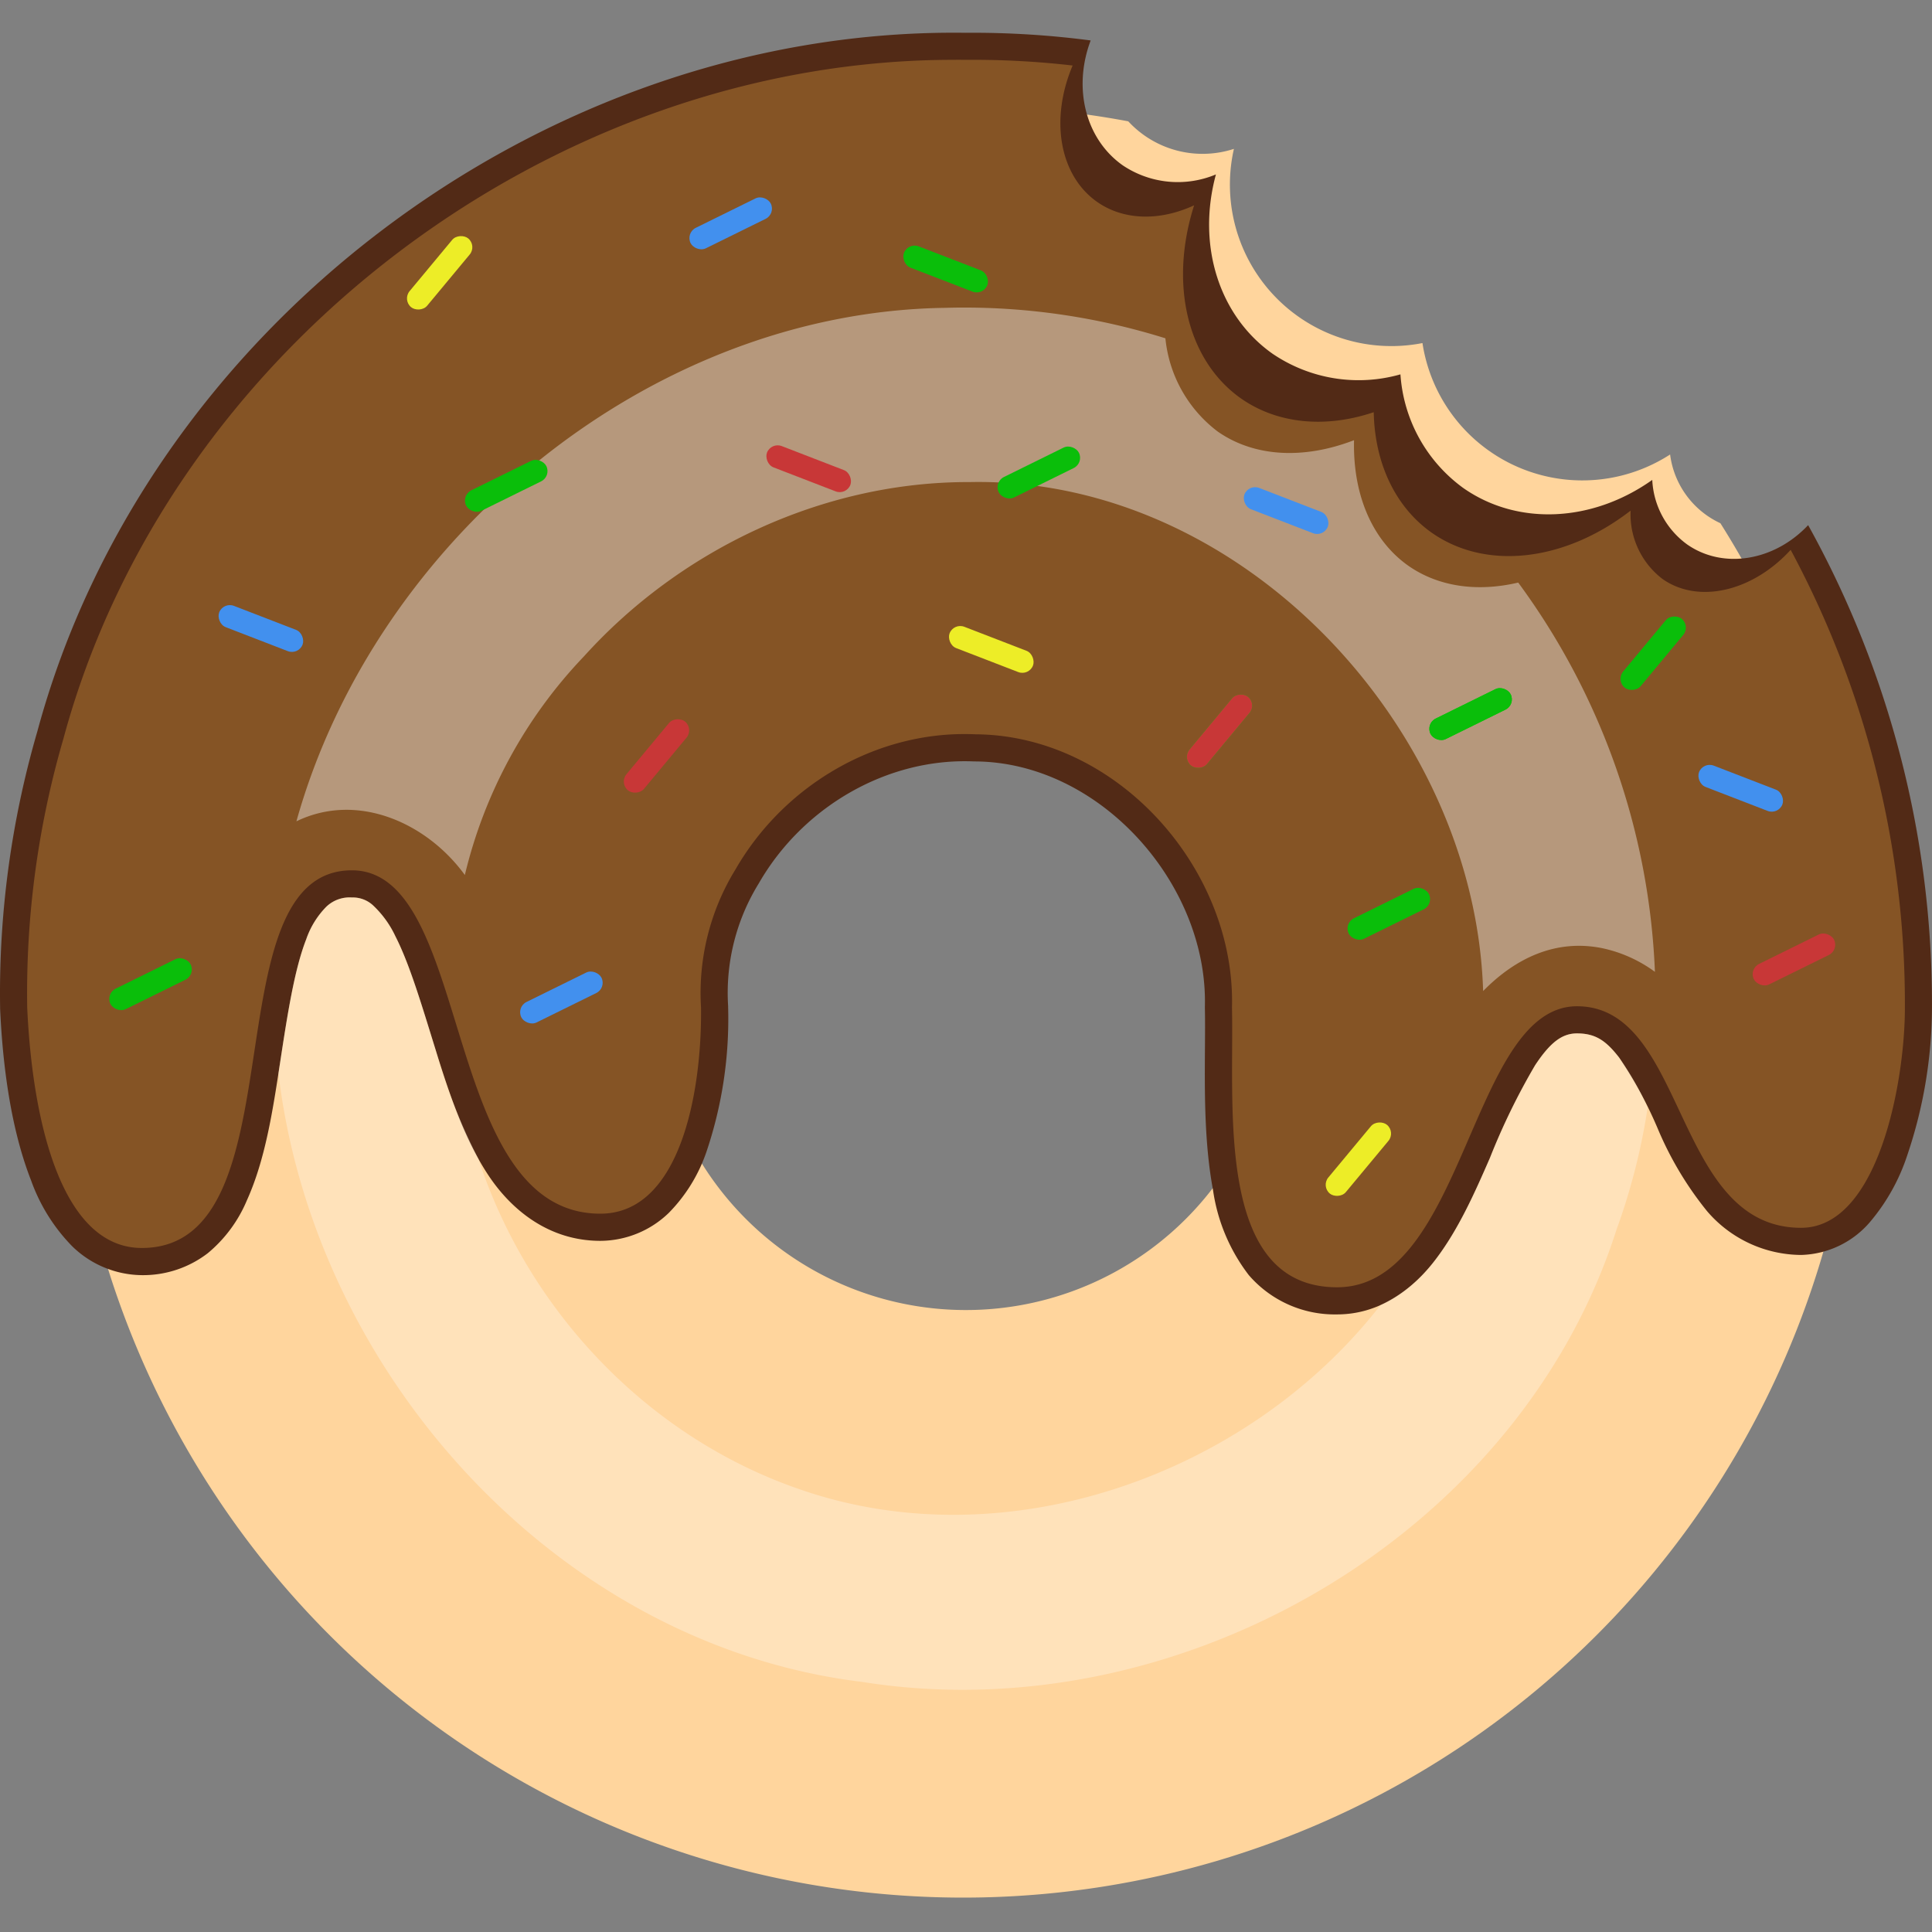 <svg xmlns="http://www.w3.org/2000/svg" width="220" height="220" viewBox="0 0 220 220">
  <rect x="0" y="0" width="220" height="220" fill="#808080" stroke="none"/>
  <g id="Group_286" data-name="Group 286" transform="translate(752 -2171)">
    <g id="g4972" transform="translate(-1210.656 2570.513)">
      <path id="path815" d="M574.074,814.52a102.009,102.009,0,1,0,85.919,47.515,10.021,10.021,0,0,1-5.726-7.828,18.411,18.411,0,0,1-28.2-12.688,18.387,18.387,0,0,1-21.47-22.114,11.518,11.518,0,0,1-12.03-3.135,101.7,101.7,0,0,0-18.489-1.75Zm0,66.277a35.417,35.417,0,1,1-35.417,35.416A35.417,35.417,0,0,1,574.074,880.8Z" transform="translate(-5.433 -1201.967)" fill="#ffd59d"/>
      <path id="path4579" d="M567.507,800.714c-47.359-.124-92.226,33.728-104.6,79.568a106.618,106.618,0,0,0-4.238,31.475c0,.033,0,.066,0,.1.306,6.731,1.274,13.812,3.535,19.572a20.6,20.6,0,0,0,4.651,7.452,11.5,11.5,0,0,0,7.953,3.311,12.08,12.08,0,0,0,7.524-2.512,15.7,15.7,0,0,0,4.445-6.024c2.09-4.629,2.937-10.189,3.763-15.587s1.624-10.645,2.988-14.123a9.838,9.838,0,0,1,2.283-3.7,3.832,3.832,0,0,1,2.917-1.057,3.376,3.376,0,0,1,2.457.946,11.541,11.541,0,0,1,2.5,3.481c1.649,3.224,3.046,8.016,4.586,12.953s3.219,10.047,5.982,14.224,7.088,7.493,12.762,7.493a11.275,11.275,0,0,0,7.8-3.186,18.373,18.373,0,0,0,4.293-6.977,47.223,47.223,0,0,0,2.461-16.441q0-.062,0-.123a23.74,23.74,0,0,1,3.465-13.935q.029-.046.056-.093c5.011-8.692,14.623-14.273,24.5-13.836l.117,0c14.271.093,26.522,14.021,26.151,27.939q0,.075,0,.15c.121,5.479-.409,13.591.927,20.717a20.7,20.7,0,0,0,4.072,9.685,12.926,12.926,0,0,0,10.057,4.477c4.783,0,8.557-2.783,11.182-6.21s4.483-7.614,6.237-11.644a75.868,75.868,0,0,1,5.135-10.527c1.727-2.608,3.08-3.617,4.76-3.617,2.116,0,3.306.825,4.8,2.75a47.216,47.216,0,0,1,4.4,8.095,38.619,38.619,0,0,0,5.618,9.4,14.2,14.2,0,0,0,10.7,4.982,10.68,10.68,0,0,0,7.847-3.748,22.688,22.688,0,0,0,4.266-7.663,52.774,52.774,0,0,0,2.793-16.76,112.316,112.316,0,0,0-14.1-54.935c-3.88,4.125-9.724,5.05-13.8,2.183a9.638,9.638,0,0,1-3.95-7.332c-6.867,4.872-15.384,5.234-21.528.916a17.422,17.422,0,0,1-7.148-12.935,17.426,17.426,0,0,1-14.57-2.354c-6.091-4.3-8.633-12.355-6.44-20.414a11.235,11.235,0,0,1-10.612-1.034c-4.221-2.976-5.707-8.763-3.651-14.221a102.979,102.979,0,0,0-14.245-.872q-.551-.008-1.1-.009Z" transform="translate(0 -1196.502)" fill="#522a16"/>
      <path id="path4540" d="M569.524,805.824c-45.88-.121-89.644,32.908-101.622,77.3a103.536,103.536,0,0,0-4.125,30.608c.593,13.041,3.921,27.389,13.054,27.389,18.3,0,7.537-43.005,23.92-43.005,13.9,0,9.991,39.1,28.291,39.1,9.125,0,11.577-13.913,11.464-23.481a26.865,26.865,0,0,1,3.929-15.73c5.574-9.668,16.2-15.871,27.314-15.378,16.2.106,29.636,15.381,29.218,31.109.252,11.429-1.908,31.86,11.969,31.86,14.627,0,15.17-32,27.314-32,12.589,0,10.889,25.228,25.523,25.228,8.782,0,11.826-16.6,11.819-25.089a109.288,109.288,0,0,0-13.007-52.112c-4.359,4.773-10.531,6.177-14.593,3.319a9.266,9.266,0,0,1-3.633-7.784c-7.545,5.835-16.506,6.828-22.651,2.511-4.1-2.89-6.483-7.845-6.6-13.719-5.56,1.872-11.019,1.305-15.122-1.57-6.09-4.3-8.194-12.977-5.33-21.989-3.986,1.842-8.078,1.7-11.061-.4-4.255-3-5.388-9.339-2.773-15.52a99.471,99.471,0,0,0-12.216-.645q-.542-.008-1.084-.009Z" transform="translate(-2.023 -1198.525)" fill="#855425"/>
      <path id="path4582" d="M519.5,963.7a3.833,3.833,0,0,0-2.917,1.057,9.837,9.837,0,0,0-2.283,3.7c-1.363,3.477-2.162,8.725-2.988,14.123-.057.373-.115.748-.173,1.123,4.042,34.229,31.814,65.113,66.459,69.324,35.88,5.742,74.736-16.5,85.91-51.5a72.654,72.654,0,0,0,3.547-13.907,33.347,33.347,0,0,0-3.254-5.689c-1.5-1.925-2.687-2.75-4.8-2.75-1.68,0-3.033,1.009-4.76,3.617a75.857,75.857,0,0,0-5.135,10.527c-1.754,4.031-3.612,8.217-6.237,11.644a16.509,16.509,0,0,1-6.234,5.149c-15.1,19.412-42.821,29.264-66.441,20.871-17.156-6-30.695-20.374-36.285-37.538a65.269,65.269,0,0,1-4.859-12.369c-1.54-4.938-2.937-9.729-4.586-12.953a11.54,11.54,0,0,0-2.5-3.481,3.375,3.375,0,0,0-2.457-.946Z" transform="translate(-20.777 -1261.02)" fill="#fff" opacity="0.3"/>
      <path id="path4614" d="M590.161,852.517q-.855.006-1.712.032c-33.8.444-64.95,26.374-73.924,58.471,6.944-3.373,14.856.16,19.179,6.115a54.261,54.261,0,0,1,13.573-24.909c11.076-12.262,27.333-19.9,43.929-19.836,30.863-.636,57.519,27.911,58.452,57.96,3.593-3.672,8.224-5.993,13.628-4.87a15.594,15.594,0,0,1,5.934,2.681,80.2,80.2,0,0,0-15.568-44.327c-4.736,1.113-9.138.44-12.507-1.913-4.1-2.89-6.336-8.054-6.188-14.3-5.82,2.242-11.427,1.884-15.53-.991a15.176,15.176,0,0,1-5.95-10.611,76.6,76.6,0,0,0-23.318-3.5Z" transform="translate(-22.115 -1217.008)" fill="#fff" opacity="0.4"/>
      <rect id="rect4670" width="10.18" height="2.599" rx="1.3" transform="matrix(0.897, -0.442, 0.442, 0.897, 511.162, -343.106)" fill="#0abe0a"/>
      <rect id="rect4672" width="10.18" height="2.599" rx="1.3" transform="matrix(0.897, -0.442, 0.442, 0.897, 536.721, -372.996)" fill="#4290ee"/>
      <rect id="rect4674" width="10.18" height="2.599" rx="1.3" transform="matrix(0.897, -0.442, 0.442, 0.897, 470.659, -286.358)" fill="#0abe0a"/>
      <rect id="rect4676" width="10.18" height="2.599" rx="1.3" transform="matrix(0.897, -0.442, 0.442, 0.897, 517.443, -284.842)" fill="#4290ee"/>
      <rect id="rect4678" width="10.18" height="2.599" rx="1.3" transform="matrix(0.897, -0.442, 0.442, 0.897, 571.809, -344.622)" fill="#0abe0a"/>
      <rect id="rect4680" width="10.18" height="2.599" rx="1.3" transform="matrix(0.897, -0.442, 0.442, 0.897, 611.662, -294.372)" fill="#0abe0a"/>
      <rect id="rect4682" width="10.18" height="2.599" rx="1.3" transform="matrix(0.897, -0.442, 0.442, 0.897, 620.975, -317.114)" fill="#00c800"/>
      <rect id="rect4684" width="10.18" height="2.599" rx="1.3" transform="matrix(0.897, -0.442, 0.442, 0.897, 620.975, -317.114)" fill="#0abe0a"/>
      <rect id="rect4686" width="10.18" height="2.599" rx="1.3" transform="matrix(0.897, -0.442, 0.442, 0.897, 657.796, -289.174)" fill="#c83737"/>
      <rect id="rect4690" width="10.18" height="2.599" rx="1.3" transform="translate(652.594 -312.796) rotate(21.12)" fill="#4290ee"/>
      <rect id="rect4692" width="10.18" height="2.599" rx="1.3" transform="translate(600.828 -344.419) rotate(21.12)" fill="#4290ee"/>
      <rect id="rect4694" width="10.18" height="2.599" rx="1.3" transform="translate(567.256 -328.608) rotate(21.12)" fill="#eded27"/>
      <rect id="rect4696" width="10.18" height="2.599" rx="1.3" transform="translate(562.058 -371.927) rotate(21.12)" fill="#0abe0a"/>
      <rect id="rect4698" width="10.18" height="2.599" rx="1.3" transform="translate(546.463 -349.184) rotate(21.12)" fill="#c83737"/>
      <rect id="rect4700" width="10.18" height="2.599" rx="1.3" transform="translate(484.083 -330.99) rotate(21.12)" fill="#4290ee"/>
      <rect id="rect4702" width="10.18" height="2.599" rx="1.3" transform="matrix(0.639, -0.769, 0.769, 0.639, 529.16, -310.349)" fill="#c83737"/>
      <rect id="rect4704" width="10.18" height="2.599" rx="1.3" transform="matrix(0.639, -0.769, 0.769, 0.639, 504.469, -365.364)" fill="#eded27"/>
      <rect id="rect4706" width="10.18" height="2.599" rx="1.3" transform="matrix(0.639, -0.769, 0.769, 0.639, 642.656, -322.046)" fill="#0abe0a"/>
      <rect id="rect4710" width="10.18" height="2.599" rx="1.3" transform="matrix(0.639, -0.769, 0.769, 0.639, 609.085, -264.432)" fill="#eded27"/>
      <rect id="rect4712" width="10.18" height="2.599" rx="1.3" transform="matrix(0.639, -0.769, 0.769, 0.639, 593.273, -313.166)" fill="#00c800"/>
      <rect id="rect4688" width="10.18" height="2.599" rx="1.3" transform="matrix(0.639, -0.769, 0.769, 0.639, 593.273, -313.166)" fill="#c83737"/>
    </g>
    <rect id="Rectangle_250" data-name="Rectangle 250" width="220" height="220" transform="translate(-752 2171)" fill="none"/>
  </g>
</svg>
